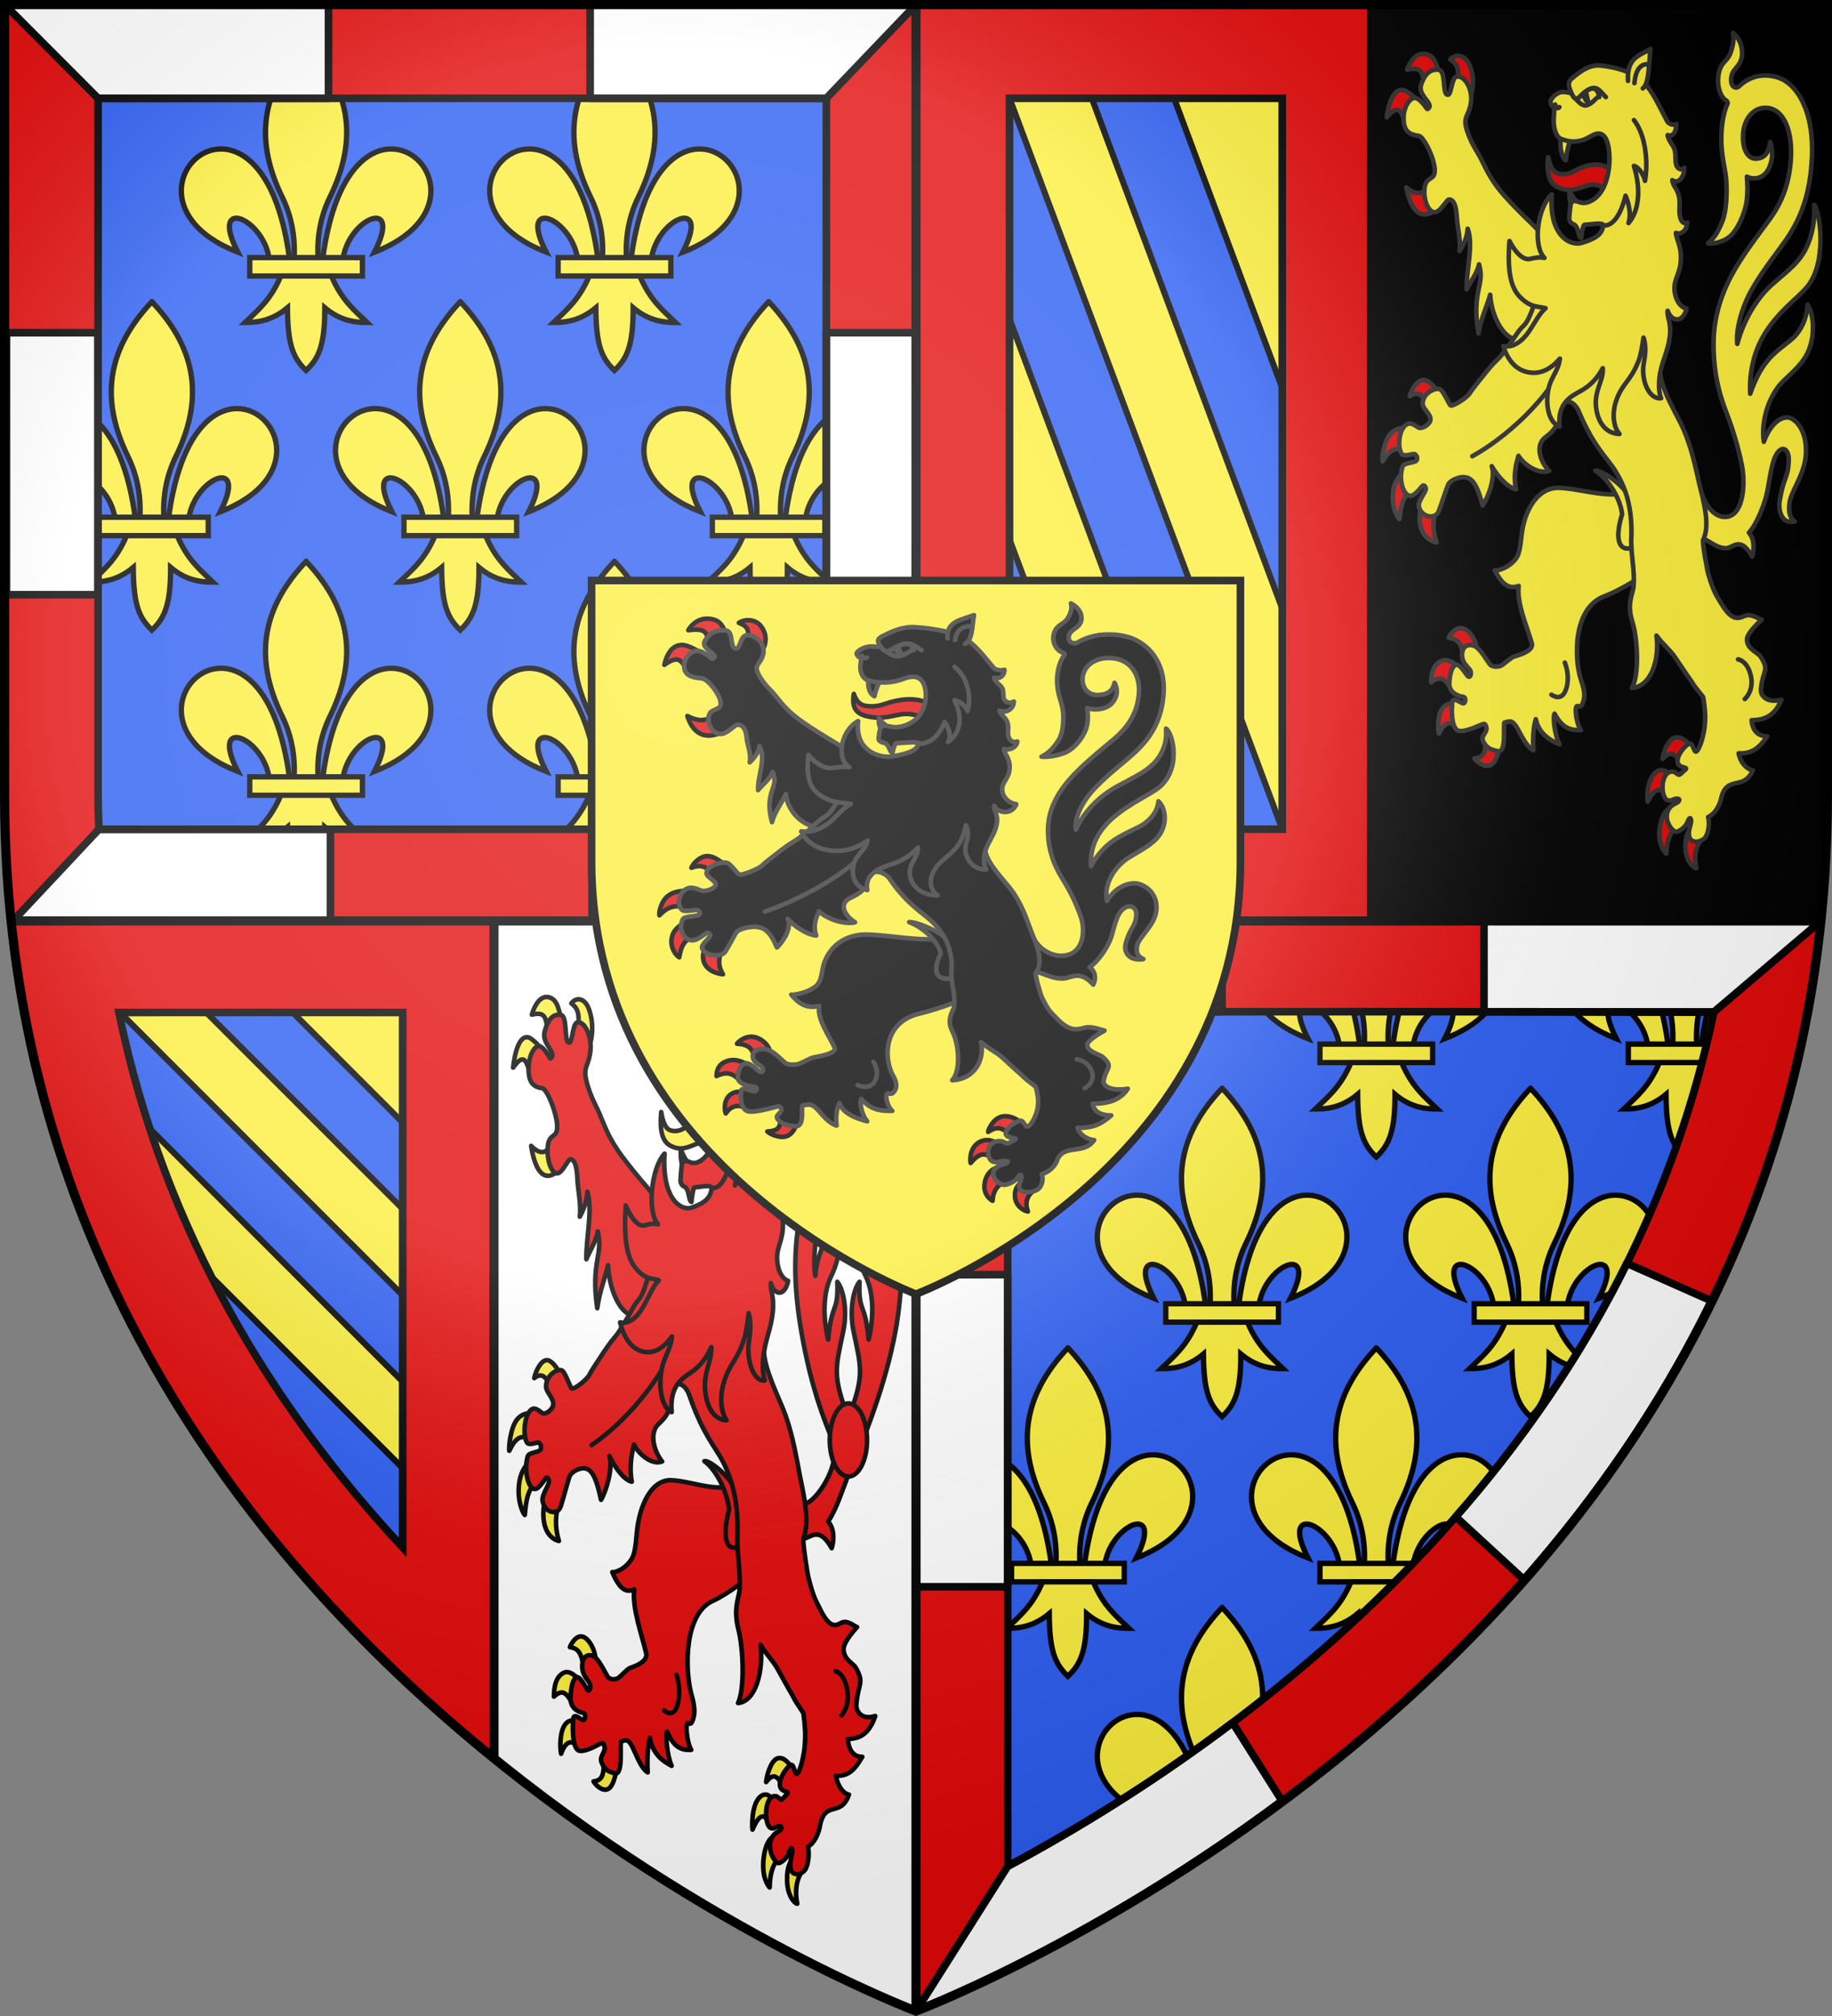 <?xml version="1.0" encoding="UTF-8" standalone="no"?><svg enable-background="new" height="660" width="600" xmlns="http://www.w3.org/2000/svg" xmlns:xlink="http://www.w3.org/1999/xlink"><rect width="100%" height="100%" fill="#808080" stroke="none"/><clipPath id="a"><path d="m300 658.397s-298.5-112.418-298.5-398.12v-258.778h597v258.778c0 285.701-298.5 398.12-298.5 398.12z"/></clipPath><radialGradient id="b" cx="221.445" cy="226.331" gradientTransform="matrix(1.353 0 0 1.35 -77.629 -86.175)" gradientUnits="userSpaceOnUse" r="300"><stop offset="0" stop-color="#fff" stop-opacity=".314"/><stop offset=".504" stop-color="#fff" stop-opacity=".251"/><stop offset=".72" stop-color="#6b6b6b" stop-opacity=".125"/><stop offset="1" stop-opacity=".125"/></radialGradient><path d="m300 658.5s-298.5-112.32-298.5-397.772c0-285.452 0-258.552 0-258.552h597v258.552c0 285.452-298.5 397.772-298.5 397.772z" fill="#2b5df2" fill-rule="evenodd"/><g transform="translate(.094)"><path d="m37.41 301.406c-9.234.009-18.661.04-28.188.062l149.562 149.594v-28.312zm28.312 0 93.062 93.094v-93.031c-30.404-.017-61.149-.057-93.062-.062zm-58.377 26.496c2.23 12.62 5.05 24.84 8.406 36.658l143.033 143.065v-28.312z" fill="#fcef3c" fill-rule="evenodd" stroke="#000" stroke-width="2"/><path d="m3.344 301.5c13.494 127.305 87.805 216.494 158.438 273.907v-273.907zm35.5 29.969c31.97-.029 63.034-.031 92.938 0v175.125c-41.874-44.915-78.059-102.665-92.938-175.125z" fill="#e20909"/><path d="m38.844 331.469c31.97-.029 63.034-.031 92.938 0v175.125c-41.874-44.915-78.059-102.665-92.938-175.125z" fill="none" stroke="#000" stroke-width="2.5"/></g><path d="m161.875 301.5v273.906c70.735 57.496 138.125 83.094 138.125 83.094v-357z" fill="#fff"/><g stroke="#000" stroke-linecap="round" stroke-linejoin="round" stroke-width="1.5" transform="translate(1 -1)"><path d="m271.748 319.094c-2.148 1.921-4.112 5.192-5.344 8.002-2.278 5.194-2.819 14.705-2.046 19.825.515 3.409 1.371 6.203 2.339 8.784-1.661.541-4.147 2.973-5.255 6.992-1.137 4.127-.765 10.083 1.703 13.031-.743-4.83 2.505-10.911 4.97-9.757 1.37.641 2.671 1.556 3.917 2.718-3.218 6.271-6.488 13.12-9.853 25.459-1.874 6.87-4.385 20.037-1.135 40.326 2.588 16.152 6.303 28.158 11.446 39.95.415 8.05-5.226 16.051-8.376 18.178-4.289 2.696-10.111-1.389-12.177-10.291-.735 6.505-1.737 19.962 2.402 19.458 2.507 1.374 4.765 3.207 7.606 3.016 2.487-.167 5.175-4.548 9.446 3.065.888-2.85.799-6.526-1.172-8.732 2.738-4.026 4.499-9.858 6.762-15.655 7.054-16.09 13.051-32.993 15.7-48.989 3.251-20.289.739-33.456-1.135-40.326-3.366-12.34-6.636-19.188-9.853-25.459 1.246-1.163 2.548-2.077 3.918-2.718 2.465-1.153 5.713 4.927 4.97 9.757 2.468-2.949 2.84-8.904 1.703-13.031-1.107-4.019-3.593-6.452-5.255-6.992.969-2.581 1.825-5.375 2.339-8.784.773-5.12.232-14.631-2.046-19.825-1.232-2.81-3.196-6.082-5.344-8.002 1.062 3.05 1.867 6.331 2.108 12.734.195 5.194-1.409 11.084-1.972 13.121-1.746 5.823-3.494 10.231-5.252 14.066-1.758-3.835-3.507-8.242-5.252-14.066-.562-2.037-2.167-7.926-1.972-13.121.24-6.403 1.046-9.685 2.108-12.734zm5.116 55.758c2.956 4.866 5.606 11.367 8.14 19.197 2.157 6.663 3.747 19.218 2.691 24.648-.361-5.625-2.198-8.699-3.805-13.408-1.607-4.709-1.746-6.554-1.517-11.296-2.159 1.821-5.228 13.859.17 24.878 2.195 4.481 3.008 11.841.956 20.681-1.202-12.771-3.356-8.411-3.006-18.922-2.188 2.767-3.246 9.667-2.002 15.944 2.603 12.532 3.724 14.384-1.628 28.752-5.352-14.368-4.232-16.22-1.629-28.752 1.245-6.277.187-13.177-2.001-15.944.35 10.511-1.804 6.151-3.006 18.922-2.052-8.84-1.239-16.201.955-20.681 5.397-11.018 2.329-23.057.17-24.878.229 4.741.09 6.587-1.517 11.296-1.607 4.709-3.443 7.784-3.804 13.408-1.056-5.431.534-17.985 2.69-24.648 2.534-7.83 5.185-14.331 8.142-19.197z" fill="#e20909" fill-rule="evenodd"/><path d="m281.681 368.661c-1.623-3.162-3.232-6.177-4.834-9.674m-4.815 9.704c1.691 1.59 3.324 3.68 4.831 6.162" fill="none"/><g fill-rule="evenodd"><path d="m178.077 446.285c-1.922.034-3.692 3.697-4.102 5.88 2.076-1.615 3.497-.863 4.701 1.608l3.079-4.242s-1.64-2.807-3.292-3.21c-.129-.032-.258-.038-.386-.036zm-5.78 17.425c-1.046.012-2.69.354-4.027 2.094-2.096 2.727-2.682 8.92-2.477 10.162 2.065-4.202 3.626-5.447 7.453-3.873l.088-8.281s-.409-.109-1.036-.102zm.968 15.12s-3.359 2.102-4.173 7.323c-.868 5.569.944 9.956 1.779 10.819.37-3.896.809-9.48 4.713-11.018zm4.912 10.628c-.598 2.27-1.691 5.676-1.021 9.752.816 4.965 3.999 6.148 4.897 6.269-1.55-5.18-1.057-8.794.194-13.806zm76.258 87.092c-.284-.012-.57.024-.863.13-2.14.774-3.51 5.721-3.66 7.728 2.069-2.603 3.458-2.798 5.668 1.673.705-1.624 1.756-3.857 2.813-6.115-.279-.683-1.966-3.333-3.957-3.415zm-4.628 11.952c-.631-.06-1.352.181-2.079.949-2.709 2.864-2.418 9.681-2.28 10.534 2.403-5.568 4.003-5.524 6.055-1.099l.411-8.782c-.239-.581-1.055-1.501-2.107-1.602zm2.834 13.558s-2.718.646-3.51 7.011c-.791 6.359 1.364 9.249 1.932 9.845.086-4.888 1.326-8.959 4.299-10.246zm6.07 7.343c-.652.923-1.998 2.293-1.937 7.054.066 5.121 2.333 7.586 3.321 7.794-.912-4.794-.025-8.346 1.576-10.517zm-69.445-72.676c-2.014.016-3.448 2.953-3.615 3.526 3.7.474 3.875 3.327 4.87 8.404 1.411-2.008 2.656-3.73 3.471-4.653.071-1.171-.82-4.628-2.916-6.482-.641-.567-1.246-.799-1.81-.795zm-4.51 11.682c-.411-.016-.83.063-1.252.283-3.09 1.613-3.045 6.222-3.089 7.755 3.421-3.259 4.678.001 6.659 3.22l1.664-8.428c-.611-.835-2.201-2.764-3.982-2.831zm4.269 16.806s-2.707-2.182-4.686.029c-2.133 2.383-1.969 7.99-1.564 9.916 1.813-5.199 4.185-4.199 5.956-1.756zm7.592 10.785c.557 6.814-.823 7.905-3.226 8.197.816 1.466 3.547 3.907 5.355 2.037 1.987-2.055 2.493-8.156 2.296-8.311zm-18.569-248.61c-2.845-.034-4.441 4.236-4.866 5.791 5.073-1.252 4.597 1.636 5.452 7.571l4.431-3.383c-.358-3.115-.99-8.173-3.308-9.481-.614-.346-1.181-.491-1.708-.497zm10.656.763c-.955-.084-1.899.407-2.585 1.338 1.963 1.482 3.034 3.184 1.962 9.553l3.69 5.073c.964-2.172 2.012-7.195.195-12.514-.778-2.277-2.034-3.342-3.262-3.45zm-16.953 12.416c-1.697-.183-3.759 1.857-4.699 9.95 4.504-6.322 4.442-.018 6.601 4.303l3.115-9.821s-1.667-2.442-3.915-3.999c-.334-.232-.711-.391-1.102-.433zm8.771 32.711c-1.926 5.776-4.4 6.029-7.581 2.85 1.905 11.864 6.563 11.97 10.867 5.597z" fill="#fcef3c"/><g fill="#e20909"><path d="m218.588 485.585c-6.321-.004-10.239 8.264-11.05 17.489-.348 3.96-.676 6.669-1.621 8.228-2.318 3.823-6.043 4.632-6.39 4.377 2.226 5.196 4.195 6.936 7.164 5.674-.619 6.397 2.385 14.332 3.937 20.882.524 2.212-2.108 3.77-5.272 4.834-1.03.346-3.049 2.83-4.038 3.371-1.025.56-2.572.364-3.166-.355-.614-.744-2.83-5.638-4.514-6.721-1.567-1.008-3.528-.43-3.892 2.07-.58 3.989 2.127 5.584 2.487 6.995.349 1.364-.251 2.455-.759 1.883-.602-.679-2.544-4.904-3.743-4.158-.904.562-1.648 2.151-1.876 6.551-.193 3.73 2.922 4.869 4.1 5.045.959.143.834 2.004.256 2.357-.622.38-3.338-2.808-3.493-.281-.154 2.527-.357 8.035 1.348 9.969 1.34 1.52 6.377-1.367 6.954-1.651.687-.339 1.358-.735 1.581-.33 1.519 2.753-1.589 3.735-.537 6.291 1.119 2.716 2.735 2.966 4.226 3.447 3.063.989 1.509-10.384 2.187-10.454 1.462-.398 2.034-.836 3.213 1.028 1.178 1.863 2.949 7.625 5.43 9.127-.216-4.405-.038-8.367.722-11.328.862 5.056 3.968 7.561 7.123 9.172-1.579-3.615-2.01-10.175-1.505-11.176 2.074 4.526 4.024 6.173 7.941 5.954-1.166-1.697-1.762-6.647-1.505-8.04.395-2.136 1.25 1.584 2.3-2.757.662-2.736-.406-6.034-.849-7.739-2.03-7.82-2.337-25.926 7.04-30.202 5.1-2.325 12.807-8.131 13.475-9.775 5.317-13.1.408-24.169-2.335-30.521-6.94 6.489-16.963.962-24.941.743z"/><path d="m188.127 387.276c.148 3.312 1.241 8.093.771 12.056 1.218-2.256 2.336-5.107 2.474-8.182 1.841 6.347-.504 15.203-.326 22.113.942-2.396 3.224-5.924 3.737-9.113 1.852 7.849-2.371 9.625-.177 25.142.763-5.603 2.701-10.236 3.516-14.077.625 10.664 5.855 17.706 8.802 15.939 6.758 17.263 14.895 10.542 14.502-8.236 0 0-6.388-27.683-8.04-30.072-1.794-2.594-4.076-4.935-6.678-8.189-2.937-3.673-5.348-6.622-7.626-10.75s-3.374-7.832-4.866-10.73c-2.1-4.081-3.495-8.612-3.54-10.717-.055-2.575 1.218-3.265 1.69-7.354.562-4.865-1.991-10.083-4.364-9.36-1.353.412-1.499 5.346-2.229 6.339-.172.234-.379.315-.643.163-1.388-.795-.246-8.697-2.488-9.01s-4.03 1.024-5.242 5.332c-.974 3.463 2.402 5.826 2.53 7.861.029.456-.461 1.117-.698 1.106-.157-.008-2.57-5.106-4.459-3.873-1.472.961-3.068 4.341-2.565 9.029.435 4.054 3.175 4.343 4.49 4.618 1.56.327 5.046 9.048 4.765 12.977-.086 3.167-2.489 1.921-2.994 5.552-.648 4.657 1.212 9.876 3.303 9.256 1.565-.464 3.246-4.456 3.958-4.587 1.726-.02 2.232 3.09 2.396 6.767z"/><path d="m229.703 479.358c4.119 3.031 7.612 10.505 8.064 15.876-2.373 9.268-.807 13.412 2.584 12.303 2.768-.902 2.773-5.232 2.044-10.227-.65-4.457-1.64-7.468-3.748-10.655-2.752-4.162-7.761-7.704-8.944-7.296z"/><path d="m267.408 599.482c1.515-9.743 6.861-3.037 9.635-10.975-1.685-.214-3.697-2.606-4.262-6.153 4.396.258 6.382-2.442 8.641-6.201-1.77.021-4.383-.845-4.753-5.853 2.117-.082 6.551-.118 8.987-7.51-4.299 1.406-6.39-1.391-6.192-3.81.586-7.149 2.719-6.765-.175-11.996-.813-1.47-4.266-2.781-3.985-6.421.149-1.93 3.003-5.388 4.394-6.893-.89-.192-3.148-2.491-5.208-1.363s-3.898 1.63-6.975-4.65c-1.415-2.9-2.112-3.666-3.808-10.466-.341-1.367-2.109-12.916-1.518-12.705 2.014-5.407.137-13.75-1.145-19.954-1.249-6.618-2.354-13.305-4.794-20.234-1.874-5.322-6.868-14.42-7.136-21.544-.351-9.234-.44-19.092-.148-23.895.798-13.161 1.08-15.662-5.283-19.898-3.761-2.505-16.827-9.077-23.012 4.328-3.16 6.849-6.561 6.39-9.31 15.536s-2.811 6.236-5.191 10.6c-2.381 4.364-4.536 7.751-5.218 8.616-1.363 1.731-1.844 2.077-4.138 5.492-2.294 3.415-4.344 6.606-4.726 7.444-.765 1.676-4.859 4.825-5.772 4.621-.563-.126-2.166-5.544-3.368-5.982-1.507-.549-5.055 1.533-5.097 5.284-.022 2.009 2.735 3.917 2.299 6.17-.297 1.534-2.469 3.051-3.433 2.617-.551-.248-2.14-2.058-3.445-1.371-2.438 1.282-3.181 8.178-1.736 10.866.734 1.366 3.593-.31 4.023.179.487.554.798.991.537 2.069-.283 1.169-3.822.857-4.268 2.381-1.52 5.186.643 12.581 3.41 10.224.929-.792 1.818-2.12 2.44-3.006.552-.786 1.066.201 1.122.794.127 1.351-2.425 4.509-2.084 6.558.657 3.94 4.932 4.968 5.971 1.679.807-2.553 2.448-8.607 2.757-9.429.154-.411.394-1.332 2.307-2.334 4.772-2.25 6.366 1.821 8.099 9.726 1.553-2.571 4.004-10.165 2.751-14.323 1.774 3.675 4.758 7.861 7.322 8.387-1.033-5.575.298-10.268.708-12.177 1.639 3.329 6.064 6.876 9.232 5.55-2.725-3.343-4.28-9.38-1.229-12.198 3.051-2.818 3.829-4.442 4.529-9.736s4.21-3.636 5.541.103 1.865 5.121 3.41 8.527c1.662 3.665 3.898 7.27 5.36 9.486 1.652 2.505 3.19 5.248 4.578 9.208 1.778 5.072 2.616 10.813 2.523 17.792-.406 6.726 1.127 12.673.613 19.225-.308 2.488-2.027 6.09-.366 12.468 1.661 6.378 2.127 19.552-.1 24.216 5.868-.574 8.316-10.456 7.378-19.091 2.24 3.727 3.764 4.721 5.581 7.923.688 1.213 3.807 6.952 4.587 8.152 1.589 3.042 1.374 2.511 3.828 6.267.176.68.623 5.321.621 6.517-.001.346.097 3.112-.404 6.286-.443 2.809-1.265 5.954-2.107 6.972-.867 1.048-1.109-3.109-2.107-2.774-1.32.443-4.006 4.319-3.648 6.814.349 2.426 3.426 1.511 2.293 2.739l-1.449 1.571c-.891.966-1.183-1.391-3.069-.822-2.317.7-2.938 6.303-1.673 9.337.833 1.996 2.614.736 2.614.736 1.979-.895 2.658.498.162 1.766 0 0-2.409 1.321-2.108 5.063.205 2.552 2.009 5.248 2.99 4.923 1.303-.432 2.762-2.049 3.187-3.502.796-2.726 1.455-1.088.895 1.082-.318 1.233-.867 3.865.029 5.199 1.092 1.626 3.713.698 4.531-.852 1.252-2.373 1.071-6.167.765-7.252 2.076-1.255 3.178-3.786 3.791-6.12z"/></g></g><path d="m192.749 474.077s16.8-10.524 27.48-32.699m52.369 106.73s2.727.375 3.809 5.795c1.129 5.652-1.789 8.662-1.789 8.662m-54.063-13.261s1.704 4.654.41 9.556c-1.349 5.113-4.447 2.112-4.447 2.112" fill="none"/><g fill-rule="evenodd"><path d="m239.644 381.849c-2.24-1.101-4.4-2.156-6.178-4.378-1.656-2.07-4.153-2.853-6.175-2.051-3.253 1.29-5.354 2.392-8.659.693-2.783-1.43-3.613-5.007-3.086-11.055.58 3.523 1.562 5.224 2.501 5.754 1.207.682 3.363.689 5.048-.484 8.724-6.069 14.431-.956 16.549 11.52z" fill="#fcef3c"/><path d="m219.407 357.613c-.358 1.693-.298 6.959 1.417 8.632.272-2.99 1.014-6.453 1.565-8.22zm2.606 19.547c-.218 1.838.049 4.177.48 5.61l2.066-.93c-1.053-1.131-1.989-2.806-2.546-4.68z" fill="#e20909"/><path d="m249.251 443.404c.689-4.315 2.293-7.836 2.812-12.625.604-5.602-.838-6.955-.612-9.717 1.192 4.16 4.631 4.478 5.666-.753-1.53-.424-2.912-2.415-3.405-5.222-.888-5.055 1.303-6.802 1.657-11.699.418-5.776-1.329-8.293-1.441-10.738 1.466.877 3.246-.735 3.458-3.755-.778.565-1.576.172-2.067-1.507-.589-2.014-.117-4.665-.315-6.855-.367-4.066-1.953-4.564-2.156-7.096 1.546 1.532 3.604-.672 3.642-4.558-.573.729-1.316.826-1.933.073-1.11-1.355-.518-3.954-.932-6.334-.3-1.724-2.073-3.713-2.172-5.597 1.336.713 2.609-.824 2.633-4.041-.696.607-2.272.166-2.793-1.042-2.439-5.653-4.155-10.331-7.03-14.309-2.331-3.225-8.357-5.421-13.026-5.971-3.441-.405-6.364 2.509-8.476 4.63-1.84 1.848-.692 3.719-.213 5.483-1.573-.38-2.917-.908-4.404.226-.858.654-1.978 2.081-1.887 3.027.052.547.663 2.324 1.185 1.674-.034 2.12-.249 3.325-.217 5.525.042 2.893.887 5.543 2.089 6.144 3.188 1.592 6.113 1.265 9.05-.931 3.976-2.974 5.228 1.436 5.545 6.192.32 4.795-.485 10.735-2.687 14.452-1.143 1.929-3.24 3.833-5.279 3.655-1.145-.1-2.25-1.216-3.253-.354-.511.44-.644 3.738-.798 5.544-.12 1.409.433 2.183 1.197 2.547 1.771.843 1.312 4.466 2.369 5.043.071-.947.54-4.753.975-4.777 1.748-.099 5.767-1.073 5.643.222-.313 3.256-2.213 4.852-6.533 6.384-3.351 1.188-9.834-2.635-8.891-17.674-4.382 4.685-5.772 18.786-2.209 23.126-1.282-.342-2.7-.153-4.252.346-2.307.741-4.765-2.927-6.252-6.508-.686 10.706.297 16.766 3.057 20.279 3.28 4.175 5.559 3.438 7.784 4.224-1.871 1.864-3.217 5.287-4.93 8.361-1.925 3.454-4.71 6.217-7.768 5.417 1.28 5.167 3.746 8.34 6.75 9.348 4.054 1.362 7.429-.793 10.243-4.753-.482 5.089-3.165 6.872-3.695 13.023-.474 5.497.786 10.448 3.604 11.769-.761-8.818 3.758-11.243 6.427-13.065 2.526-1.724 4.728-4.164 6.555-8.248.26 5.211-3.29 8.807-1.687 16.473 1.078 5.155 3.766 7.451 6.7 7.499-1.87-2.51-2.293-7.632-.974-12.17 1.893-6.517 4.227-6.823 6.699-14.393.656-2.008 1.122-5.348 1.497-8.543 1.005 3.647.39 6.935.016 9.83-.702 5.439 1.492 12.755 5.266 12.264-.867-2.543-.734-6.381-.229-9.545z" fill="#e20909"/><path d="m223.256 335.464c6.743-1.921 13.458-1.621 20.143.987.109-2.073.51-4.858 1.049-7.125.941-3.955 2.138-8.101 3.351-11.632-.889-.117-2.077 1.252-2.973 4.08-.328-1.3-1.74-2.335-2.677-.671.751 1.686 1.87 3.766 1.072 6.037-.572 1.626-1.6 1.291-2.282.425-.612-.777-1.165-2.528-1.336-5.091-.884 2.784-1.869 4.038-2.743 4.038-1.459.001-2.169-.99-2.149-2.561.035-2.757 1.643-3.714 2.741-4.331-.326-2.394-1.799-3.027-2.434-2.283.031-3.329-.588-5.742-1.367-6.588-.8.77-1.479 3.119-1.533 6.446-.615-.805-2.103-.318-2.49 2.042 1.081.724 2.663 1.837 2.627 4.594-.02 1.571-.754 2.491-2.212 2.347-.873-.086-1.825-1.435-2.637-4.302-.236 2.543-.833 4.238-1.464 4.954-.704.798-1.739 1.032-2.268-.648-.74-2.346.431-4.314 1.224-5.924-.893-1.754-2.33-.859-2.691.408-.823-2.913-1.974-4.396-2.865-4.367 1.121 3.644 2.211 7.902 3.05 11.945.481 2.317.809 5.138.866 7.219z" fill="#fff03c"/><path d="m239.54 337.273c-.422-8.642 3.655-9.284 6.755-11.664-.509 5.508-.384 12.732-2.312 14.393" fill="#e20909"/></g><path d="m245.822 331.313s-3.77-1.488-4.364 6.776m-23.805 7.792s.478 2.215 1.261.937m3.632-5.045c1.298 3.631 2.244 1.315 3.391.234 4.047-4.436 4.91-1.204 6.944 1.177m-.808 46.774c4.742.589 6.708-10.835 6.708-10.835s2.146 5.492.905 9.97c2.662-3.664 4.124-10.985 1.626-20.85 1.548.464 3.082 3.638 3.336 5.46 1.007-7.113.125-16.838-3.322-22.137" fill="none"/><g fill="#e20909"><path d="m224.047 344.108c1.266 1.646 2.222 2.58 3.414 1.927 1.938-.941 2.563-3.084 3.455-2.88-.192-4.21-2.566-3.893-3.913-1.926-.16.188.258 2.132.613 3.768-.321-.033-1.257-.934-1.339-2.821-.517.712-1.268 1.181-2.231 1.933z" fill-rule="evenodd"/><ellipse cx="276.866" cy="472.419" rx="6.107" ry="11.966"/></g></g><g clip-path="url(#a)"><g id="c" transform="translate(-.005 .007)"><use height="100%" transform="translate(101)" width="100%" xlink:href="#d"/><path id="d" d="m81.803 84.32h36.905v6.034h-36.905zm46.103-35.556c-8.485.159-18.553 9.231-22.162 35.554h6.658c2.275-13.224 19.535-19.969 10.237-1.77 28.494-11.11 18.955-34.04 5.267-33.784zm-55.821 0c-13.406.321-22.344 22.815 5.79 33.784-9.298-18.199 7.95-11.454 10.225 1.77h6.67c-3.683-26.86-14.097-35.76-22.685-35.554zm28.166-34.996c-13.294 14.101-17.922 30.097-7.847 50.688 2.916 5.959 4.314 12.561 3.924 19.862h7.847c-.39-7.301 1.008-13.903 3.924-19.862 10.074-20.592 5.447-36.587-7.847-50.688zm-8.282 76.58c-3.405 8.031-7.614 11.283-11.699 15.229 4.58.021 9.144-.858 13.875-4.823.081 12.234 1.845 16.417 6.099 20.527 4.206-3.982 6.149-8.279 6.135-20.527 4.731 3.965 9.284 4.844 13.863 4.823-4.085-3.946-8.283-7.199-11.687-15.229z" fill="#fcef3c" stroke="#000" stroke-width="1.75"/><use height="100%" transform="translate(50.5 85)" width="100%" xlink:href="#d"/><use height="100%" transform="translate(151.5 85)" width="100%" xlink:href="#d"/><use height="100%" transform="translate(-50.5 85)" width="100%" xlink:href="#d"/><use height="100%" transform="translate(0 170)" width="100%" xlink:href="#d"/><use height="100%" transform="translate(101 170)" width="100%" xlink:href="#d"/></g><g transform="translate(-.005 .007)"><use height="100%" transform="translate(300.005 342.493)" width="100%" xlink:href="#c"/><use height="100%" transform="translate(350.5 257.5)" width="100%" xlink:href="#d"/><use height="100%" transform="translate(451.5 257.5)" width="100%" xlink:href="#d"/><use height="100%" transform="translate(249.5 257.5)" width="100%" xlink:href="#d"/></g><path d="m1.503 1.5.625 259.205c.034 14.079.744 27.535 2.124 40.779l295.748-.016v-299.968zm30.615 30.686h238.517v239.3h-238.236c-.106-3.572-.281-7.115-.281-10.781zm267.882 269.314v356.897s269.345-102.103 296.375-356.897zm261.283 29.835c-32.037 154.819-163.533 243.486-231.257 279.656v-279.656c76.351-.177 152.902-.167 231.257 0z" fill="#e20909"/><g stroke="#000" stroke-width="2.5"><path d="m32.118 32.186h75.475l.001-30.686h-106.091zm267.882-30.686h-106.716l-.001 30.686h77.351zm-297.873 107.432v85.777h29.99v-85.777zm268.507 0v85.777h29.366v-85.777zm-266.383 192.552h103.966v-29.998h-75.819zm266.383-29.998h-76.725v29.998l106.091.016zm59.391 59.849 70.2-.094v-29.741h-100.225zm266.349-29.835h-110.359v29.741l75.267.094zm-63.554 112.085c-15.504 31.291-34.929 58.898-56.047 83l22.3 20.531c23.175-26.331 44.538-56.642 61.489-91.219zm-232.821 3.719v102.187h30.025v-102.188zm0 241.094s56.226-21.35 119.882-68.812l-16.17-25.625c-27.361 20.64-53.389 36.19-73.687 47.031z" fill="#fff" stroke-linecap="round" stroke-linejoin="round"/><g fill="none"><path d="m561.283 331.335c-32.037 154.819-163.533 243.486-231.257 279.656v-279.656c76.351-.177 152.902-.167 231.257 0z" stroke-linecap="round" stroke-linejoin="round"/><path d="m32.118 32.186h238.517v239.3h-238.236c-.106-3.572-.281-7.115-.281-10.781z"/></g></g></g><path d="m330.628 32.188 89.322 239.281v-72.197l-62.372-167.084zm53.902 0 35.42 94.885v-94.885zm-53.902 72.197v72.199l35.42 94.885h26.952z" fill="#fcef3c" stroke="#000" stroke-linecap="round" stroke-linejoin="round" stroke-width="2"/><path d="m300 1.5v299.969l149.203.031v-300zm30.629 30.688h89.321l0 239.281h-89.322z" fill="#e20909"/><path d="m330.628 32.188h89.322v239.281h-89.322z" fill="none" stroke="#000" stroke-width="2.5"/><path d="m598.5 1.5v259.208c0 14.08-.744 27.506-2.125 40.75l-147.172.042v-300z"/><g stroke="#313131" stroke-linecap="round" stroke-linejoin="round" stroke-width="1.5" transform="translate(-.724 -1.505)"><g fill-rule="evenodd"><path d="m466.913 125.905c-2.095.031-4.025 3.321-4.472 5.281 2.263-1.45 3.812-.775 5.125 1.445l3.356-3.81s-1.788-2.521-3.588-2.884c-.141-.028-.282-.035-.421-.032zm-6.3 15.652c-1.14.009-2.933.318-4.391 1.881-2.285 2.449-2.924 8.012-2.701 9.128 2.251-3.774 3.953-4.892 8.125-3.478l.096-7.438s-.446-.098-1.13-.092zm1.055 13.581s-3.662 1.888-4.55 6.578c-.947 5.002 1.029 8.942 1.939 9.718.404-3.5.882-8.515 5.138-9.896zm5.354 9.546c-.652 2.039-1.843 5.098-1.113 8.759.889 4.46 4.359 5.522 5.338 5.631-1.69-4.653-1.152-7.899.211-12.4zm83.13 78.227c-.31-.009-.621.021-.941.117-2.333.695-3.827 5.139-3.99 6.941 2.255-2.338 3.769-2.514 6.178 1.503.769-1.459 1.914-3.465 3.066-5.493-.304-.613-2.143-2.994-4.314-3.067zm-5.045 10.736c-.688-.054-1.474.162-2.266.852-2.953 2.573-2.636 8.696-2.485 9.462 2.62-5.001 4.364-4.962 6.601-.987l.448-7.888c-.261-.522-1.15-1.349-2.297-1.439zm3.09 12.178s-2.963.58-3.826 6.298c-.863 5.711 1.487 8.308 2.106 8.842.094-4.39 1.445-8.047 4.686-9.203zm6.617 6.595c-.711.829-2.178 2.059-2.111 6.336.072 4.599 2.543 6.814 3.62 7-.995-4.306-.027-7.496 1.718-9.446zm-75.704-65.278c-2.196.015-3.759 2.652-3.941 3.167 4.033.426 4.225 2.989 5.308 7.548 1.538-1.804 2.895-3.35 3.784-4.18.078-1.052-.894-4.157-3.178-5.822-.699-.509-1.358-.718-1.973-.714zm-4.917 10.493c-.448-.013-.905.057-1.365.254-3.368 1.448-3.319 5.589-3.367 6.966 3.729-2.927 5.099.001 7.259 2.892l1.814-7.57c-.666-.75-2.399-2.482-4.341-2.542zm4.654 15.095s-2.951-1.96-5.108.026c-2.325 2.14-2.146 7.177-1.705 8.907 1.977-4.67 4.562-3.772 6.493-1.577zm8.276 9.688c.607 6.121-.897 7.1-3.517 7.362.889 1.317 3.866 3.51 5.838 1.829 2.166-1.846 2.718-7.326 2.502-7.465zm-20.243-223.304c-3.102-.03-4.841 3.804-5.305 5.201 5.53-1.125 5.011 1.47 5.943 6.8l4.83-3.039c-.39-2.798-1.079-7.341-3.606-8.516-.669-.311-1.288-.441-1.862-.447zm11.617.685c-1.042-.075-2.07.366-2.817 1.201 2.14 1.331 3.308 2.86 2.139 8.581l4.022 4.557c1.051-1.951 2.193-6.463.212-11.24-.848-2.045-2.217-3.002-3.556-3.099zm-18.481 11.152c-1.85-.165-4.098 1.668-5.123 8.938 4.91-5.679 4.842-.015 7.196 3.865l3.396-8.822s-1.817-2.193-4.267-3.592c-.364-.208-.775-.351-1.202-.389zm9.562 29.381c-2.099 5.188-4.797 5.416-8.264 2.56 2.076 10.656 7.154 10.752 11.846 5.027z" fill="#e20909"/><path d="m574.555 183.716c.787-2.561.708-5.863-1.038-7.845 2.568-2.691 5.325-9.639 6.1-13.809 1.009-5.433 1.648-11.784 4.318-13.355 1.417-.834 2.743.81 2.621 3.621-.265 6.102-1.575 4.79-2.964 13.028-.521 3.093.508 7.946 4.941 6.875-1.876-1.398-1.976-3.244-1.773-5.684.352-4.236 4.918-9.197 5.396-16.156.562-8.185-3.581-11.868-5.637-12.185-2.753-.424-6.107 2.374-8.134 7.925-1.071-8.085 2.433-15.948 6.232-19.708 3.183-3.151 6.798-5.909 8.57-10.449 1.997-5.118 1.595-11.559-.454-14.731-.105 3.061-1.433 8.203-5.41 11.495-4.828 3.996-9.495 6.289-13.393 17.677-.818-20.375 12.717-28.316 18.34-34.623 6.979-7.829 4.7-24.888 2.581-27.217.123 2.857.196 7.329-1.913 12.619-2.439 6.119-6.704 8.892-11.85 13.463-5.118 4.546-9.367 11.808-11.382 19.428-.555-5.143 1.804-12.593 4.776-17.81 3.078-5.404 6.755-10.141 8.847-13.003 4.165-5.7 10.233-13.59 10.863-30.891.445-12.168-3.306-20.688-8.565-24.244-3.084-2.086-7.605-2.398-10.718-1.271-1.562.565-3.119 1.435-4.581 2.853-1.029.999-2.806.384-2.627-2.516.21-3.418 3.233-3.67 3.555-7.675.266-3.304-1.29-5.96-2.937-7.274.412 2.024-.035 4.372-.899 6.714-1.126 3.053-3.676 2.728-4.008 8.504-.165 2.889 1.029 6.146 2.723 6.955.201.198.537.635.394.952-1.869 4.141-2.207 9.619-2.018 13.418.316 6.344 1.675 8.581 1.693 14.456.006 1.831.004 7.112-1.361 10.593-1.682 4.291-3.123 5.991-4.726 7.343 2.262.229 4.68-.618 6.373-1.678 3.128-1.96 5.784-8.198 6.311-12.335.351-2.754.272-5.329.048-7.837 1.531.836 4.198.956 6.064-1.04 1.916-2.049 2.977-6.474 1.568-10.334-.487 3.912-2.106 5.331-4.537 5.487-2.313.148-4.163-2.185-4.365-6.24-.298-5.978 2.851-10.333 7.179-10.416 5.733-.11 8.848 6.686 8.544 15.579-.305 8.913-3.04 15.474-6.906 20.78-3.322 4.558-6.817 8.986-10.274 14.525-2.696 4.32-8.007 13.478-8.185 25.621-.132 8.998 1.489 16.274 4.026 22.83 2.537 6.556 4.039 12.017 5.122 17.101 1.301 6.11.691 14.449-2.975 16.787-3.797 2.422-8.952-1.248-10.782-9.245-.651 5.844-1.539 17.931 2.127 17.479 2.22 1.234 4.219 2.881 6.735 2.709 2.203-.15 4.582-4.085 8.364 2.754z" fill="#fff03c"/><g fill="#fcef3c"><path d="m511.075 161.205c-6.891-.005-11.162 7.422-12.045 15.709-.379 3.557-.737 5.99-1.767 7.39-2.526 3.434-6.588 4.16-6.966 3.932 2.427 4.667 4.573 6.23 7.81 5.097-.674 5.746 2.6 12.873 4.292 18.757.571 1.986-2.298 3.386-5.747 4.342-1.122.311-3.324 2.542-4.402 3.027-1.117.503-2.804.327-3.452-.319-.67-.668-3.085-5.064-4.921-6.037-1.708-.906-3.846-.387-4.243 1.859-.633 3.583 2.318 5.016 2.712 6.283.381 1.225-.274 2.205-.827 1.692-.656-.61-2.773-4.405-4.081-3.735-.986.505-1.797 1.932-2.045 5.884-.21 3.35 3.185 4.373 4.47 4.532 1.045.129.909 1.8.279 2.117-.678.342-3.639-2.522-3.807-.252-.168 2.27-.389 7.217 1.469 8.954 1.461 1.365 6.952-1.227 7.581-1.483.749-.305 1.48-.66 1.724-.296 1.656 2.472-1.732 3.355-.585 5.651 1.219 2.439 2.982 2.664 4.607 3.096 3.339.888 1.645-9.327 2.384-9.39 1.594-.357 2.218-.751 3.502.923 1.285 1.674 3.215 6.849 5.919 8.198-.236-3.957-.042-7.515.787-10.175.94 4.541 4.326 6.792 7.765 8.239-1.721-3.247-2.191-9.139-1.641-10.038 2.261 4.065 4.386 5.545 8.656 5.348-1.271-1.524-1.921-5.971-1.64-7.222.431-1.919 1.362 1.423 2.507-2.476.722-2.458-.443-5.42-.925-6.951-2.213-7.024-2.548-23.287 7.675-27.128 5.56-2.089 13.961-7.303 14.689-8.78 5.796-11.767.445-21.709-2.545-27.414-7.566 5.828-18.492.864-27.188.668z"/><path d="m477.868 72.903c.161 2.974 1.353 7.269.841 10.829 1.328-2.026 2.547-4.587 2.697-7.349 2.007 5.701-.55 13.655-.355 19.862 1.026-2.152 3.514-5.321 4.074-8.185 2.018 7.05-2.584 8.645-.193 22.583.832-5.032 2.944-9.194 3.833-12.644.681 9.579 6.383 15.904 9.595 14.317 7.367 15.506 16.238 9.469 15.809-7.398 0 0-6.963-24.865-8.764-27.011-1.955-2.33-4.443-4.433-7.28-7.356-3.202-3.299-5.83-5.948-8.313-9.656s-3.678-7.035-5.305-9.638c-2.29-3.665-3.81-7.736-3.859-9.626-.059-2.313 1.328-2.933 1.843-6.605.612-4.37-2.17-9.057-4.758-8.407-1.475.37-1.634 4.802-2.43 5.694-.188.21-.413.283-.701.147-1.513-.714-.268-7.812-2.712-8.093-2.445-.281-4.393.919-5.714 4.79-1.062 3.111 2.619 5.233 2.758 7.061.031.41-.502 1.004-.761.993-.171-.006-2.802-4.586-4.861-3.478-1.604.863-3.345 3.899-2.796 8.11.474 3.641 3.461 3.901 4.894 4.148 1.7.293 5.501 8.127 5.194 11.656-.094 2.845-2.713 1.725-3.264 4.987-.707 4.183 1.321 8.87 3.601 8.313 1.706-.417 3.539-4.002 4.315-4.12 1.881-.017 2.433 2.776 2.612 6.078z"/><path d="m523.192 155.612c4.49 2.723 8.298 9.435 8.791 14.26-2.587 8.325-.88 12.047 2.817 11.051 3.018-.81 3.023-4.699 2.228-9.187-.709-4.003-1.788-6.707-4.086-9.571-3-3.739-8.461-6.92-9.75-6.553z"/><path d="m564.294 263.508c1.651-8.751 7.479-2.728 10.503-9.857-1.837-.193-4.031-2.341-4.646-5.527 4.793.231 6.957-2.193 9.42-5.57-1.93.018-4.778-.759-5.182-5.257 2.308-.074 7.141-.106 9.797-6.746-4.686 1.262-6.966-1.25-6.75-3.422.638-6.422 2.963-6.076-.191-10.775-.886-1.32-4.651-2.498-4.344-5.768.163-1.734 3.274-4.839 4.79-6.191-.971-.172-3.431-2.237-5.678-1.224-2.247 1.013-4.249 1.464-7.604-4.177-1.543-2.605-2.303-3.292-4.152-9.401-.372-1.228-2.299-11.602-1.655-11.412 2.195-4.857.149-12.35-1.249-17.923-1.361-5.944-2.566-11.951-5.226-18.174-2.043-4.781-7.487-12.952-7.78-19.351-.382-8.294-.479-17.149-.162-21.463.87-11.822 1.177-14.067-5.759-17.873-4.1-2.25-18.343-8.153-25.085 3.887-3.445 6.152-7.153 5.739-10.149 13.954-2.996 8.215-3.064 5.601-5.659 9.521s-4.945 6.962-5.688 7.739c-1.486 1.555-2.01 1.866-4.511 4.933s-4.735 5.934-5.152 6.686c-.834 1.505-5.297 4.334-6.292 4.151-.614-.113-2.361-4.98-3.671-5.373-1.643-.493-5.511 1.377-5.556 4.746-.025 1.805 2.981 3.518 2.506 5.542-.324 1.377-2.692 2.741-3.742 2.351-.6-.223-2.333-1.848-3.755-1.232-2.658 1.152-3.468 7.346-1.893 9.76.801 1.227 3.917-.279 4.385.161.53.498.87.89.586 1.858-.309 1.05-4.166.77-4.653 2.138-1.657 4.658.701 11.301 3.717 9.184 1.013-.711 1.982-1.905 2.66-2.7.602-.706 1.162.18 1.223.713.139 1.213-2.644 4.05-2.272 5.89.716 3.539 5.376 4.463 6.509 1.508.879-2.293 2.669-7.731 3.005-8.469.168-.369.429-1.196 2.514-2.096 5.202-2.021 6.939 1.635 8.829 8.736 1.693-2.31 4.365-9.131 2.999-12.865 1.933 3.301 5.186 7.061 7.982 7.534-1.126-5.007.325-9.223.772-10.938 1.787 2.99 6.611 6.176 10.065 4.985-2.971-3.002-4.666-8.425-1.34-10.956s4.174-3.99 4.938-8.745 4.589-3.266 6.04.092c1.452 3.358 2.033 4.6 3.717 7.659 1.812 3.292 4.249 6.53 5.843 8.521 1.801 2.249 3.477 4.714 4.99 8.271 1.939 4.556 2.852 9.712 2.751 15.981-.442 6.041 1.228 11.383.668 17.268-.336 2.235-2.21 5.47-.399 11.199s2.319 17.562-.109 21.751c6.397-.515 9.065-9.392 8.043-17.148 2.441 3.348 4.104 4.24 6.084 7.117.75 1.09 4.15 6.244 5 7.322 1.733 2.732 1.498 2.255 4.173 5.629.192.611.679 4.779.676 5.853-.001.311.105 2.795-.441 5.646-.483 2.523-1.379 5.348-2.297 6.262-.945.942-1.209-2.793-2.297-2.492-1.439.398-4.367 3.88-3.977 6.12.38 2.179 3.735 1.357 2.499 2.461l-1.58 1.411c-.971.867-1.29-1.25-3.345-.739-2.526.628-3.203 5.661-1.823 8.387.908 1.793 2.849.661 2.849.661 2.157-.804 2.897.447.176 1.587 0 0-2.626 1.187-2.298 4.548.224 2.292 2.19 4.714 3.26 4.422 1.42-.388 3.011-1.84 3.474-3.146.868-2.448 1.586-.977.975.972-.347 1.107-.945 3.472.032 4.67 1.19 1.46 4.048.627 4.939-.765 1.365-2.131 1.168-5.54.834-6.514 2.263-1.128 3.464-3.401 4.132-5.497z"/></g></g><path d="m482.907 150.868s18.314-9.453 29.956-29.37m57.089 95.866s2.973.337 4.152 5.205c1.23 5.076-1.95 7.78-1.95 7.78m-58.935-11.911s1.857 4.18.448 8.584c-1.47 4.592-4.847 1.897-4.847 1.897" fill="none"/><g fill-rule="evenodd"><path d="m534.029 68.028c-2.442-.989-4.797-1.936-6.735-3.932-1.805-1.859-4.527-2.562-6.731-1.842-3.546 1.159-5.837 2.148-9.44.623-3.034-1.285-3.939-4.498-3.364-9.93.633 3.164 1.703 4.692 2.726 5.169 1.316.613 3.666.619 5.503-.434 9.51-5.451 15.732-.859 18.04 10.348z" fill="#e00808"/><path d="m511.967 46.259c-.39 1.52-.325 6.25 1.545 7.753.296-2.686 1.105-5.796 1.706-7.383zm2.84 17.558c-.238 1.651.054 3.752.523 5.039l2.252-.835c-1.147-1.016-2.168-2.521-2.775-4.204z" fill="#fcef3c"/><g fill="#fff03c"><path d="m544.502 123.318c.751-3.876 2.5-7.039 3.065-11.339.659-5.031-.913-6.247-.668-8.728 1.3 3.736 5.049 4.022 6.176-.676-1.668-.381-3.175-2.169-3.712-4.69-.968-4.54 1.42-6.11 1.806-10.508.456-5.188-1.449-7.449-1.571-9.645 1.598.787 3.538-.66 3.77-3.373-.849.508-1.718.155-2.253-1.354-.642-1.809-.128-4.19-.344-6.157-.401-3.652-2.129-4.1-2.351-6.374 1.685 1.376 3.929-.603 3.97-4.094-.625.654-1.434.742-2.107.065-1.21-1.217-.565-3.551-1.016-5.69-.327-1.549-2.26-3.335-2.367-5.027 1.456.64 2.845-.74 2.87-3.63-.759.545-2.477.149-3.045-.936-2.659-5.077-4.53-9.28-7.664-12.852-2.541-2.896-9.11-4.87-14.2-5.363-3.752-.364-6.938 2.254-9.239 4.158-2.006 1.66-.754 3.34-.233 4.925-1.715-.341-3.179-.816-4.801.203-.936.587-2.156 1.869-2.057 2.719.057.491.723 2.087 1.292 1.504-.037 1.905-.272 2.986-.236 4.962.046 2.599.967 4.979 2.278 5.518 3.475 1.43 6.664 1.136 9.865-.837 4.334-2.671 5.699 1.29 6.045 5.561.349 4.307-.529 9.643-2.929 12.981-1.246 1.733-3.532 3.443-5.755 3.283-1.248-.09-2.452-1.092-3.546-.318-.558.395-.702 3.357-.87 4.979-.131 1.266.472 1.961 1.305 2.288 1.931.757 1.43 4.011 2.582 4.529.077-.851.589-4.269 1.063-4.291 1.906-.088 6.287-.964 6.151.199-.341 2.925-2.413 4.359-7.122 5.734-3.653 1.067-10.72-2.366-9.692-15.875-4.777 4.208-6.292 16.874-2.408 20.772-1.397-.307-2.943-.137-4.636.311-2.515.665-5.194-2.629-6.816-5.846-.748 9.617.323 15.06 3.332 18.215 3.575 3.75 6.061 3.088 8.486 3.794-2.04 1.674-3.507 4.749-5.374 7.51-2.098 3.103-5.135 5.584-8.468 4.866 1.395 4.641 4.083 7.491 7.358 8.397 4.419 1.223 8.098-.712 11.167-4.269-.525 4.571-3.45 6.172-4.028 11.697-.516 4.938.857 9.384 3.929 10.571-.829-7.92 4.097-10.098 7.006-11.735 2.754-1.549 5.154-3.74 7.146-7.408.283 4.681-3.587 7.911-1.839 14.796 1.175 4.63 4.105 6.693 7.303 6.736-2.038-2.255-2.499-6.855-1.062-10.931 2.064-5.853 4.607-6.128 7.303-12.928.715-1.804 1.223-4.803 1.632-7.673 1.096 3.276.425 6.229.018 8.829-.766 4.885 1.627 11.456 5.74 11.016-.946-2.284-.8-5.731-.249-8.573z"/><path d="m533.915 27.99c-.46-7.762 3.984-8.339 7.364-10.476-.554 4.947-.419 11.436-2.521 12.928"/></g></g><path d="m540.763 22.637s-4.11-1.336-4.757 6.086m-25.95 6.999s.521 1.989 1.375.842m3.959-4.532c1.415 3.261 2.477 1.278 3.697.21 4.444-3.889 5.353-1.082 7.57 1.057m-.881 42.013c5.169.529 7.312-9.732 7.312-9.732s2.339 4.933.987 8.955c2.901-3.291 4.495-9.867 1.773-18.727 1.687.416 3.36 3.268 3.636 4.904 1.098-6.389.137-15.124-3.621-19.884" fill="none"/><path d="m517.025 34.129c1.38 1.479 2.415 2.279 3.722 1.73 2.106-.884 2.794-2.77 3.766-2.587-.809-4.3-3.427-2.821-5.426-1.031-.893.8-1.468 1.446-2.061 1.887z" fill="none"/><path d="m520.248 31.543c-.175.169.282 1.915.668 3.384-.35-.03-1.37-.839-1.459-2.534.245-1.093.791-.851.791-.851z" fill-rule="evenodd"/></g><path d="m300 658.5v-657m-296.562 300h592.688m-434.344 0v274.332m287.422-274.332v-299.312" fill="none" stroke="#000" stroke-width="3"/><g transform="translate(0 -5)"><path d="m300 428.664s-106.25-39.98-106.25-141.585v-92.031h212.5v92.031c0 101.606-106.25 141.585-106.25 141.585z" fill="#fcef3c" fill-rule="evenodd" stroke="#000" stroke-width="2.5"/><g stroke="#313131" stroke-linecap="round" stroke-linejoin="round" stroke-width="1.544" transform="matrix(.971 0 0 .971 1073.148 -222.106)"><g fill-rule="evenodd"><path d="m-866.587 522.526c-2.533.023-4.866 2.489-5.407 3.959 2.736-1.087 4.609-.581 6.196 1.083l4.058-2.856s-2.161-1.89-4.338-2.161c-.17-.021-.34-.026-.509-.024zm-7.617 11.732c-1.378.007-3.546.238-5.308 1.41-2.763 1.836-3.535 6.006-3.265 6.842 2.721-2.829 4.779-3.667 9.823-2.607l.116-5.575s-.539-.073-1.366-.069zm1.275 10.18s-4.428 1.415-5.5 4.931c-1.144 3.749 1.244 6.703 2.344 7.284.488-2.623 1.066-6.382 6.212-7.418zm6.473 7.155c-.788 1.529-2.229 3.821-1.346 6.565 1.075 3.343 5.271 4.139 6.454 4.221-2.043-3.488-1.393-5.921.255-9.295zm100.506 58.636c-.375-.008-.751.016-1.138.087-2.82.521-4.627 3.852-4.824 5.203 2.727-1.752 4.557-1.884 7.47 1.126.929-1.093 2.314-2.597 3.707-4.117-.367-.46-2.591-2.244-5.215-2.299zm-6.1 8.047c-.832-.041-1.782.122-2.739.639-3.57 1.929-3.187 6.518-3.005 7.092 3.167-3.749 5.276-3.719 7.98-.74l.542-5.913c-.316-.391-1.391-1.011-2.778-1.079zm3.735 9.128s-3.582.435-4.626 4.72c-1.043 4.281 1.797 6.227 2.546 6.628.113-3.291 1.748-6.032 5.665-6.898zm8 4.944c-.86.622-2.633 1.544-2.552 4.749.087 3.448 3.074 5.107 4.377 5.247-1.202-3.227-.033-5.619 2.078-7.08zm-91.527-48.93c-2.654.011-4.544 1.988-4.764 2.374 4.876.319 5.108 2.24 6.418 5.658 1.859-1.352 3.5-2.511 4.575-3.133.094-.789-1.081-3.116-3.843-4.364-.845-.382-1.642-.538-2.385-.535zm-5.945 7.865c-.542-.01-1.094.042-1.65.191-4.072 1.086-4.013 4.189-4.071 5.221 4.509-2.194 6.165 0 8.777 2.168l2.193-5.674c-.805-.562-2.901-1.861-5.248-1.906zm5.627 11.315s-3.568-1.469-6.176.019c-2.812 1.604-2.595 5.379-2.062 6.676 2.39-3.5 5.516-2.827 7.85-1.182zm10.006 7.261c.734 4.588-1.085 5.322-4.252 5.518 1.075.987 4.675 2.631 7.058 1.371 2.619-1.384 3.286-5.491 3.025-5.596zm-24.474-167.38c-3.75-.023-5.853 2.852-6.413 3.899 6.686-.843 6.058 1.102 7.185 5.097l5.84-2.278c-.471-2.097-1.304-5.503-4.36-6.383-.808-.233-1.557-.331-2.252-.335zm14.044.514c-1.259-.056-2.502.274-3.406.901 2.587.998 3.999 2.143 2.586 6.432l4.863 3.415c1.271-1.462 2.652-4.844.257-8.425-1.025-1.533-2.68-2.25-4.299-2.323zm-22.344 8.359c-2.236-.123-4.955 1.251-6.194 6.699 5.936-4.256 5.854-.011 8.7 2.897l4.105-6.612s-2.197-1.644-5.159-2.692c-.441-.156-.937-.263-1.453-.291zm11.56 22.023c-2.538 3.889-5.799 4.059-9.991 1.919 2.51 7.987 8.65 8.059 14.322 3.768z" fill="#e20909" stroke="#000"/><g stroke="#313131"><path d="m-736.447 565.859c.951-1.919.856-4.394-1.254-5.88 3.105-2.017 6.438-7.225 7.375-10.35 1.22-4.072 1.992-8.833 5.221-10.011 1.713-.625 3.316.607 3.169 2.714-.32 4.574-1.905 3.59-3.583 9.765-.63 2.319.614 5.956 5.973 5.153-2.269-1.048-2.389-2.432-2.144-4.26.425-3.175 5.946-6.894 6.524-12.11.679-6.135-4.33-8.896-6.815-9.133-3.328-.318-7.383 1.779-9.834 5.94-1.295-6.06 2.941-11.954 7.534-14.773 3.849-2.362 8.22-4.429 10.361-7.832 2.415-3.836 1.929-8.664-.548-11.042-.127 2.295-1.732 6.149-6.54 8.616-5.837 2.995-11.479 4.714-16.193 13.25-.989-15.272 15.375-21.224 22.174-25.952 8.438-5.868 5.682-18.655 3.121-20.401.148 2.141.237 5.494-2.313 9.459-2.949 4.586-8.105 6.665-14.327 10.092-6.188 3.407-11.324 8.851-13.761 14.562-.672-3.855 2.181-9.439 5.774-13.35 3.721-4.05 8.167-7.601 10.696-9.746 5.036-4.272 12.372-10.187 13.134-23.154.537-9.12-3.997-15.507-10.355-18.172-3.728-1.563-9.194-1.797-12.958-.953-1.888.424-3.771 1.076-5.539 2.139-1.245.749-3.392.288-3.176-1.886.255-2.562 3.909-2.751 4.299-5.753.321-2.477-1.56-4.468-3.55-5.452.498 1.517-.042 3.277-1.087 5.033-1.361 2.288-4.444 2.045-4.846 6.374-.199 2.166 1.244 4.607 3.292 5.213.243.149.65.476.477.714-2.26 3.104-2.669 7.21-2.44 10.058.382 4.755 2.026 6.432 2.047 10.836.007 1.373.005 5.331-1.645 7.94-2.034 3.216-3.775 4.491-5.714 5.504 2.735.172 5.658-.463 7.705-1.258 3.782-1.469 6.992-6.145 7.631-9.246.425-2.064.329-3.994.058-5.874 1.851.627 5.076.716 7.331-.779 2.316-1.536 3.599-4.853 1.895-7.746-.588 2.932-2.546 3.996-5.486 4.112-2.797.111-5.033-1.637-5.277-4.678-.36-4.481 3.447-7.745 8.679-7.808 6.931-.082 10.697 5.012 10.33 11.677-.369 6.681-3.675 11.599-8.349 15.576-4.016 3.417-8.242 6.735-12.422 10.887-3.26 3.238-9.681 10.103-9.896 19.204-.16 6.745 1.801 12.199 4.867 17.113 3.067 4.914 4.884 9.008 6.192 12.818 1.573 4.58.836 10.83-3.597 12.583-4.591 1.816-10.823-.935-13.036-6.93-.787 4.38-1.86 13.441 2.572 13.101 2.684.925 5.101 2.159 8.143 2.031 2.663-.113 5.54-3.062 10.112 2.064z"/><path d="m-813.195 548.985c-8.331-.003-13.495 5.564-14.563 11.775-.458 2.666-.891 4.49-2.136 5.539-3.055 2.574-7.964 3.119-8.422 2.947 2.934 3.498 5.529 4.67 9.442 3.82-.815 4.307 3.144 9.649 5.189 14.059.69 1.489-2.779 2.538-6.948 3.255-1.357.233-4.018 1.906-5.322 2.269-1.351.377-3.39.245-4.173-.239-.81-.501-3.73-3.796-5.949-4.525-2.065-.679-4.65-.29-5.13 1.393-.765 2.686 2.803 3.76 3.279 4.709.46.918-.331 1.653-1 1.268-.794-.457-3.352-3.302-4.934-2.799-1.192.379-2.172 1.448-2.472 4.411-.254 2.511 3.851 3.278 5.404 3.397 1.264.097 1.099 1.349.338 1.587-.819.256-4.4-1.89-4.603-.189-.203 1.702-.47 5.41 1.776 6.712 1.766 1.023 8.405-.92 9.166-1.112.905-.228 1.79-.494 2.084-.222 2.002 1.853-2.095 2.515-.707 4.236 1.474 1.829 3.605 1.997 5.57 2.321 4.037.666 1.989-6.991 2.882-7.038 1.927-.268 2.681-.563 4.234.692s3.886 5.134 7.156 6.145c-.285-2.966-.05-5.633.951-7.627 1.136 3.404 5.23 5.091 9.388 6.175-2.081-2.434-2.65-6.85-1.984-7.524 2.733 3.047 5.303 4.156 10.466 4.008-1.537-1.142-2.323-4.475-1.983-5.413.521-1.438 1.647 1.066 3.031-1.856.873-1.842-.535-4.062-1.119-5.21-2.676-5.265-3.08-17.455 9.279-20.334 6.722-1.566 16.88-5.474 17.759-6.581 7.008-8.82.538-16.272-3.077-20.549-9.147 4.369-22.357.648-32.871.5z"/><path d="m-853.342 482.797c.195 2.23 1.636 5.449 1.016 8.117 1.605-1.519 3.079-3.438 3.261-5.509 2.426 4.273-.664 10.236-.43 14.888 1.241-1.613 4.249-3.989 4.926-6.136 2.44 5.284-3.124 6.48-.234 16.927 1.006-3.772 3.56-6.891 4.634-9.478.824 7.18 7.717 11.921 11.601 10.731 8.906 11.623 19.631 7.097 19.113-5.545 0 0-8.419-18.638-10.596-20.246-2.364-1.746-5.372-3.323-8.802-5.514-3.871-2.473-7.048-4.458-10.05-7.238-3.002-2.779-4.447-5.273-6.413-7.224-2.768-2.747-4.607-5.798-4.665-7.215-.072-1.734 1.606-2.198 2.228-4.951.74-3.276-2.623-6.789-5.752-6.302-1.784.278-1.975 3.599-2.938 4.268-.227.158-.499.212-.848.11-1.829-.535-.324-5.856-3.279-6.066s-5.311.689-6.909 3.59c-1.284 2.332 3.166 3.922 3.334 5.292.038.307-.608.752-.92.745-.206-.005-3.388-3.438-5.877-2.607-1.94.647-4.043 2.923-3.38 6.079.574 2.729 4.184 2.924 5.917 3.109 2.055.22 6.651 6.091 6.28 8.737-.114 2.132-3.28 1.293-3.946 3.738-.854 3.135 1.597 6.649 4.354 6.231 2.063-.312 4.278-3 5.216-3.088 2.274-.013 2.942 2.08 3.158 4.556z"/><path d="m-798.545 544.793c5.428 2.041 10.033 7.072 10.628 10.689-3.128 6.24-1.064 9.03 3.406 8.283 3.648-.607 3.654-3.522 2.693-6.886-.857-3.001-2.162-5.028-4.94-7.174-3.627-2.802-10.229-5.187-11.788-4.912z"/><path d="m-748.852 625.668c1.996-6.559 9.042-2.045 12.698-7.389-2.221-.144-4.873-1.754-5.617-4.143 5.795.173 8.411-1.644 11.389-4.175-2.333.014-5.776-.569-6.265-3.94 2.79-.056 8.633-.08 11.845-5.056-5.666.946-8.422-.937-8.161-2.565.772-4.813 3.583-4.554-.231-8.076-1.071-.99-5.623-1.873-5.252-4.323.197-1.3 3.958-3.627 5.791-4.641-1.173-.129-4.148-1.677-6.865-.918-2.716.759-5.137 1.097-9.193-3.131-1.865-1.952-2.784-2.468-5.019-7.046-.449-.92-2.78-8.696-2.001-8.554 2.654-3.64.18-9.257-1.51-13.434-1.646-4.456-3.102-8.958-6.318-13.623-2.47-3.583-9.052-9.708-9.406-14.505-.462-6.217-.58-12.854-.196-16.088 1.052-8.861 1.423-10.544-6.963-13.397-4.957-1.686-22.177-6.111-30.328 2.914-4.165 4.611-8.648 4.302-12.271 10.46s-3.705 4.198-6.842 7.136c-3.138 2.938-5.978 5.218-6.877 5.801-1.797 1.166-2.43 1.399-5.454 3.698s-5.725 4.448-6.229 5.012c-1.008 1.128-6.405 3.249-7.607 3.111-.742-.085-2.855-3.733-4.439-4.028-1.986-.37-6.663 1.032-6.718 3.558-.029 1.353 3.605 2.637 3.03 4.154-.391 1.033-3.254 2.054-4.524 1.762-.726-.167-2.82-1.385-4.54-.923-3.213.863-4.193 5.506-2.288 7.316.968.92 4.736-.209 5.302.121.641.373 1.052.667.708 1.393-.373.787-5.037.577-5.625 1.603-2.003 3.492.848 8.47 4.495 6.884 1.225-.533 2.396-1.428 3.216-2.024.728-.529 1.405.135 1.479.534.167.909-3.196 3.036-2.747 4.415.866 2.653 6.5 3.345 7.87 1.13 1.063-1.719 3.227-5.795 3.634-6.348.203-.277.519-.897 3.04-1.571 6.29-1.515 8.39 1.226 10.674 6.548 2.047-1.731 5.278-6.844 3.626-9.643 2.338 2.474 6.27 5.293 9.651 5.647-1.362-3.753.393-6.913.933-8.198 2.16 2.241 7.992 4.629 12.168 3.737-3.592-2.251-5.641-6.315-1.62-8.212s5.046-2.991 5.97-6.555 5.548-2.448 7.303.069c1.755 2.517 2.458 3.448 4.495 5.741 2.191 2.467 5.138 4.895 7.064 6.387 2.177 1.686 4.204 3.533 6.034 6.199 2.344 3.415 3.448 7.28 3.325 11.979-.535 4.528 1.485 8.532.808 12.943-.406 1.675-2.672 4.1-.482 8.394s2.804 13.164-.132 16.303c7.734-.386 10.96-7.04 9.724-12.854 2.951 2.509 4.961 3.178 7.356 5.335.907.817 5.018 4.68 6.045 5.488 2.095 2.048 1.811 1.69 5.045 4.22.232.458.821 3.582.818 4.388-.001.233.127 2.095-.533 4.232-.584 1.891-1.667 4.008-2.777 4.694-1.143.706-1.462-2.093-2.777-1.868-1.739.298-5.28 2.908-4.808 4.587.46 1.634 4.516 1.017 3.022 1.844l-1.91 1.058c-1.174.65-1.559-.937-4.044-.554-3.054.471-3.873 4.243-2.204 6.287 1.098 1.344 3.445.495 3.445.495 2.608-.602 3.503.335.213 1.189 0 0-3.175.89-2.778 3.409.27 1.718 2.647 3.534 3.941 3.314 1.717-.291 3.641-1.379 4.2-2.358 1.05-1.835 1.917-.732 1.179.729-.419.83-1.142 2.602.038 3.501 1.439 1.095 4.894.47 5.971-.574 1.65-1.598 1.412-4.152 1.008-4.883 2.736-.845 4.188-2.549 4.996-4.12z"/></g></g><path d="m-847.25 541.237s22.142-7.085 36.217-22.015m69.021 71.857s3.594.252 5.021 3.901c1.488 3.805-2.357 5.832-2.357 5.832m-71.254-8.928s2.246 3.133.541 6.434c-1.778 3.442-5.86 1.422-5.86 1.422" fill="none" stroke="#313131"/><path d="m-785.444 479.144c-2.952-.742-5.8-1.451-8.142-2.947-2.182-1.394-5.473-1.921-8.138-1.381-4.287.869-7.057 1.61-11.413.467-3.668-.963-4.762-3.371-4.067-7.443.765 2.372 2.059 3.517 3.296 3.874 1.591.459 4.432.464 6.653-.326 11.498-4.086 19.02-.644 21.811 7.756z" fill="#e00808" fill-rule="evenodd" stroke="#000"/><g stroke="#313131"><g fill-rule="evenodd"><path d="m-812.116 462.826c-.472 1.14-.393 4.685 1.868 5.812.358-2.013 1.336-4.345 2.062-5.534zm3.434 13.161c-.287 1.238.065 2.812.633 3.777l2.723-.626c-1.387-.761-2.621-1.889-3.355-3.151z"/><path d="m-772.782 520.587c.908-2.905 3.022-5.276 3.706-8.5.796-3.771-1.104-4.683-.807-6.542 1.572 2.8 6.104 3.015 7.467-.507-2.016-.285-3.838-1.626-4.488-3.515-1.17-3.403 1.717-4.58 2.183-7.876.551-3.889-1.752-5.583-1.899-7.229 1.932.59 4.278-.495 4.558-2.528-1.026.381-2.078.116-2.724-1.015-.776-1.356-.155-3.141-.415-4.615-.484-2.737-2.574-3.073-2.842-4.778 2.037 1.032 4.75-.452 4.8-3.069-.755.491-1.734.556-2.547.049-1.463-.912-.683-2.662-1.228-4.265-.395-1.161-2.732-2.5-2.862-3.768 1.761.48 3.439-.554 3.47-2.721-.918.409-2.995.112-3.682-.701-3.215-3.806-5.476-6.956-9.265-9.633-3.072-2.171-11.014-3.65-17.168-4.02-4.536-.273-8.388 1.69-11.171 3.117-2.425 1.244-.911 2.503-.281 3.692-2.073-.256-3.844-.611-5.805.152-1.131.44-2.607 1.401-2.487 2.038.069.368.874 1.565 1.562 1.127-.045 1.428-.328 2.239-.286 3.72.056 1.948 1.169 3.732 2.754 4.136 4.202 1.072 8.057.852 11.927-.627 5.24-2.002 6.891.967 7.309 4.169.421 3.228-.64 7.228-3.542 9.73-1.506 1.299-4.27 2.581-6.958 2.461-1.508-.067-2.965-.819-4.287-.238-.674.296-.849 2.517-1.052 3.732-.159.949.57 1.47 1.577 1.715 2.334.568 1.729 3.007 3.122 3.395.093-.638.712-3.2 1.285-3.216 2.304-.066 7.6-.722 7.437.149-.413 2.192-2.917 3.267-8.61 4.298-4.417.8-12.96-1.774-11.718-11.899-5.775 3.154-7.607 12.648-2.911 15.57-1.689-.231-3.558-.103-5.604.233-3.041.499-6.28-1.971-8.241-4.382-.904 7.208.391 11.288 4.029 13.653 4.323 2.811 7.327 2.315 10.259 2.844-2.466 1.255-4.24 3.56-6.498 5.629-2.537 2.325-6.208 4.186-10.238 3.647 1.686 3.478 4.937 5.615 8.896 6.294 5.343.917 9.791-.534 13.501-3.2-.635 3.426-4.172 4.627-4.87 8.768-.624 3.701 1.036 7.034 4.75 7.924-1.002-5.937 4.953-7.569 8.471-8.796 3.329-1.161 6.231-2.803 8.64-5.553.343 3.508-4.337 5.929-2.224 11.091 1.421 3.471 4.963 5.017 8.83 5.049-2.464-1.69-3.022-5.138-1.284-8.194 2.495-4.387 5.571-4.593 8.829-9.69.865-1.352 1.478-3.6 1.973-5.752 1.325 2.456.514 4.669.021 6.618-.926 3.662 1.967 8.587 6.94 8.257-1.143-1.712-.967-4.296-.301-6.426z"/><path d="m-785.58 449.132c-.557-5.818 4.817-6.251 8.903-7.853-.67 3.708-.506 8.572-3.048 9.691"/></g><path d="m-777.302 445.12s-4.969-1.002-5.751 4.562m-31.374 5.246s.63 1.491 1.662.631m4.787-3.397c1.711 2.444 2.994.958 4.47.157 5.373-2.915 6.472-.811 9.152.792m-1.065 31.491c6.25.396 8.841-7.295 8.841-7.295s2.828 3.697 1.193 6.712c3.508-2.467 5.435-7.396 2.143-14.037 2.04.312 4.062 2.45 4.396 3.676 1.327-4.789.165-11.336-4.378-14.904" fill="none"/><path d="m-806.001 453.734c1.668 1.109 2.92 1.708 4.5 1.297 2.547-.662 3.378-2.076 4.553-1.939-.979-3.223-4.144-2.114-6.56-.773-1.08.6-1.774 1.084-2.492 1.415z" fill="none"/><path d="m-802.105 451.795c-.211.126.341 1.436.808 2.537-.423-.022-1.657-.629-1.764-1.899.296-.819.956-.638.956-.638z" fill-rule="evenodd"/></g></g></g><path d="m300 658.5s298.5-112.32 298.5-397.772v-259.228h-597v259.228c0 285.452 298.5 397.772 298.5 397.772z" fill="url(#b)" fill-rule="evenodd" opacity=".8"/><path d="m300 658.397s-298.5-112.418-298.5-398.12v-258.778h597v258.778c0 285.701-298.5 398.12-298.5 398.12z" fill="none" stroke="#000" stroke-width="3"/></svg>